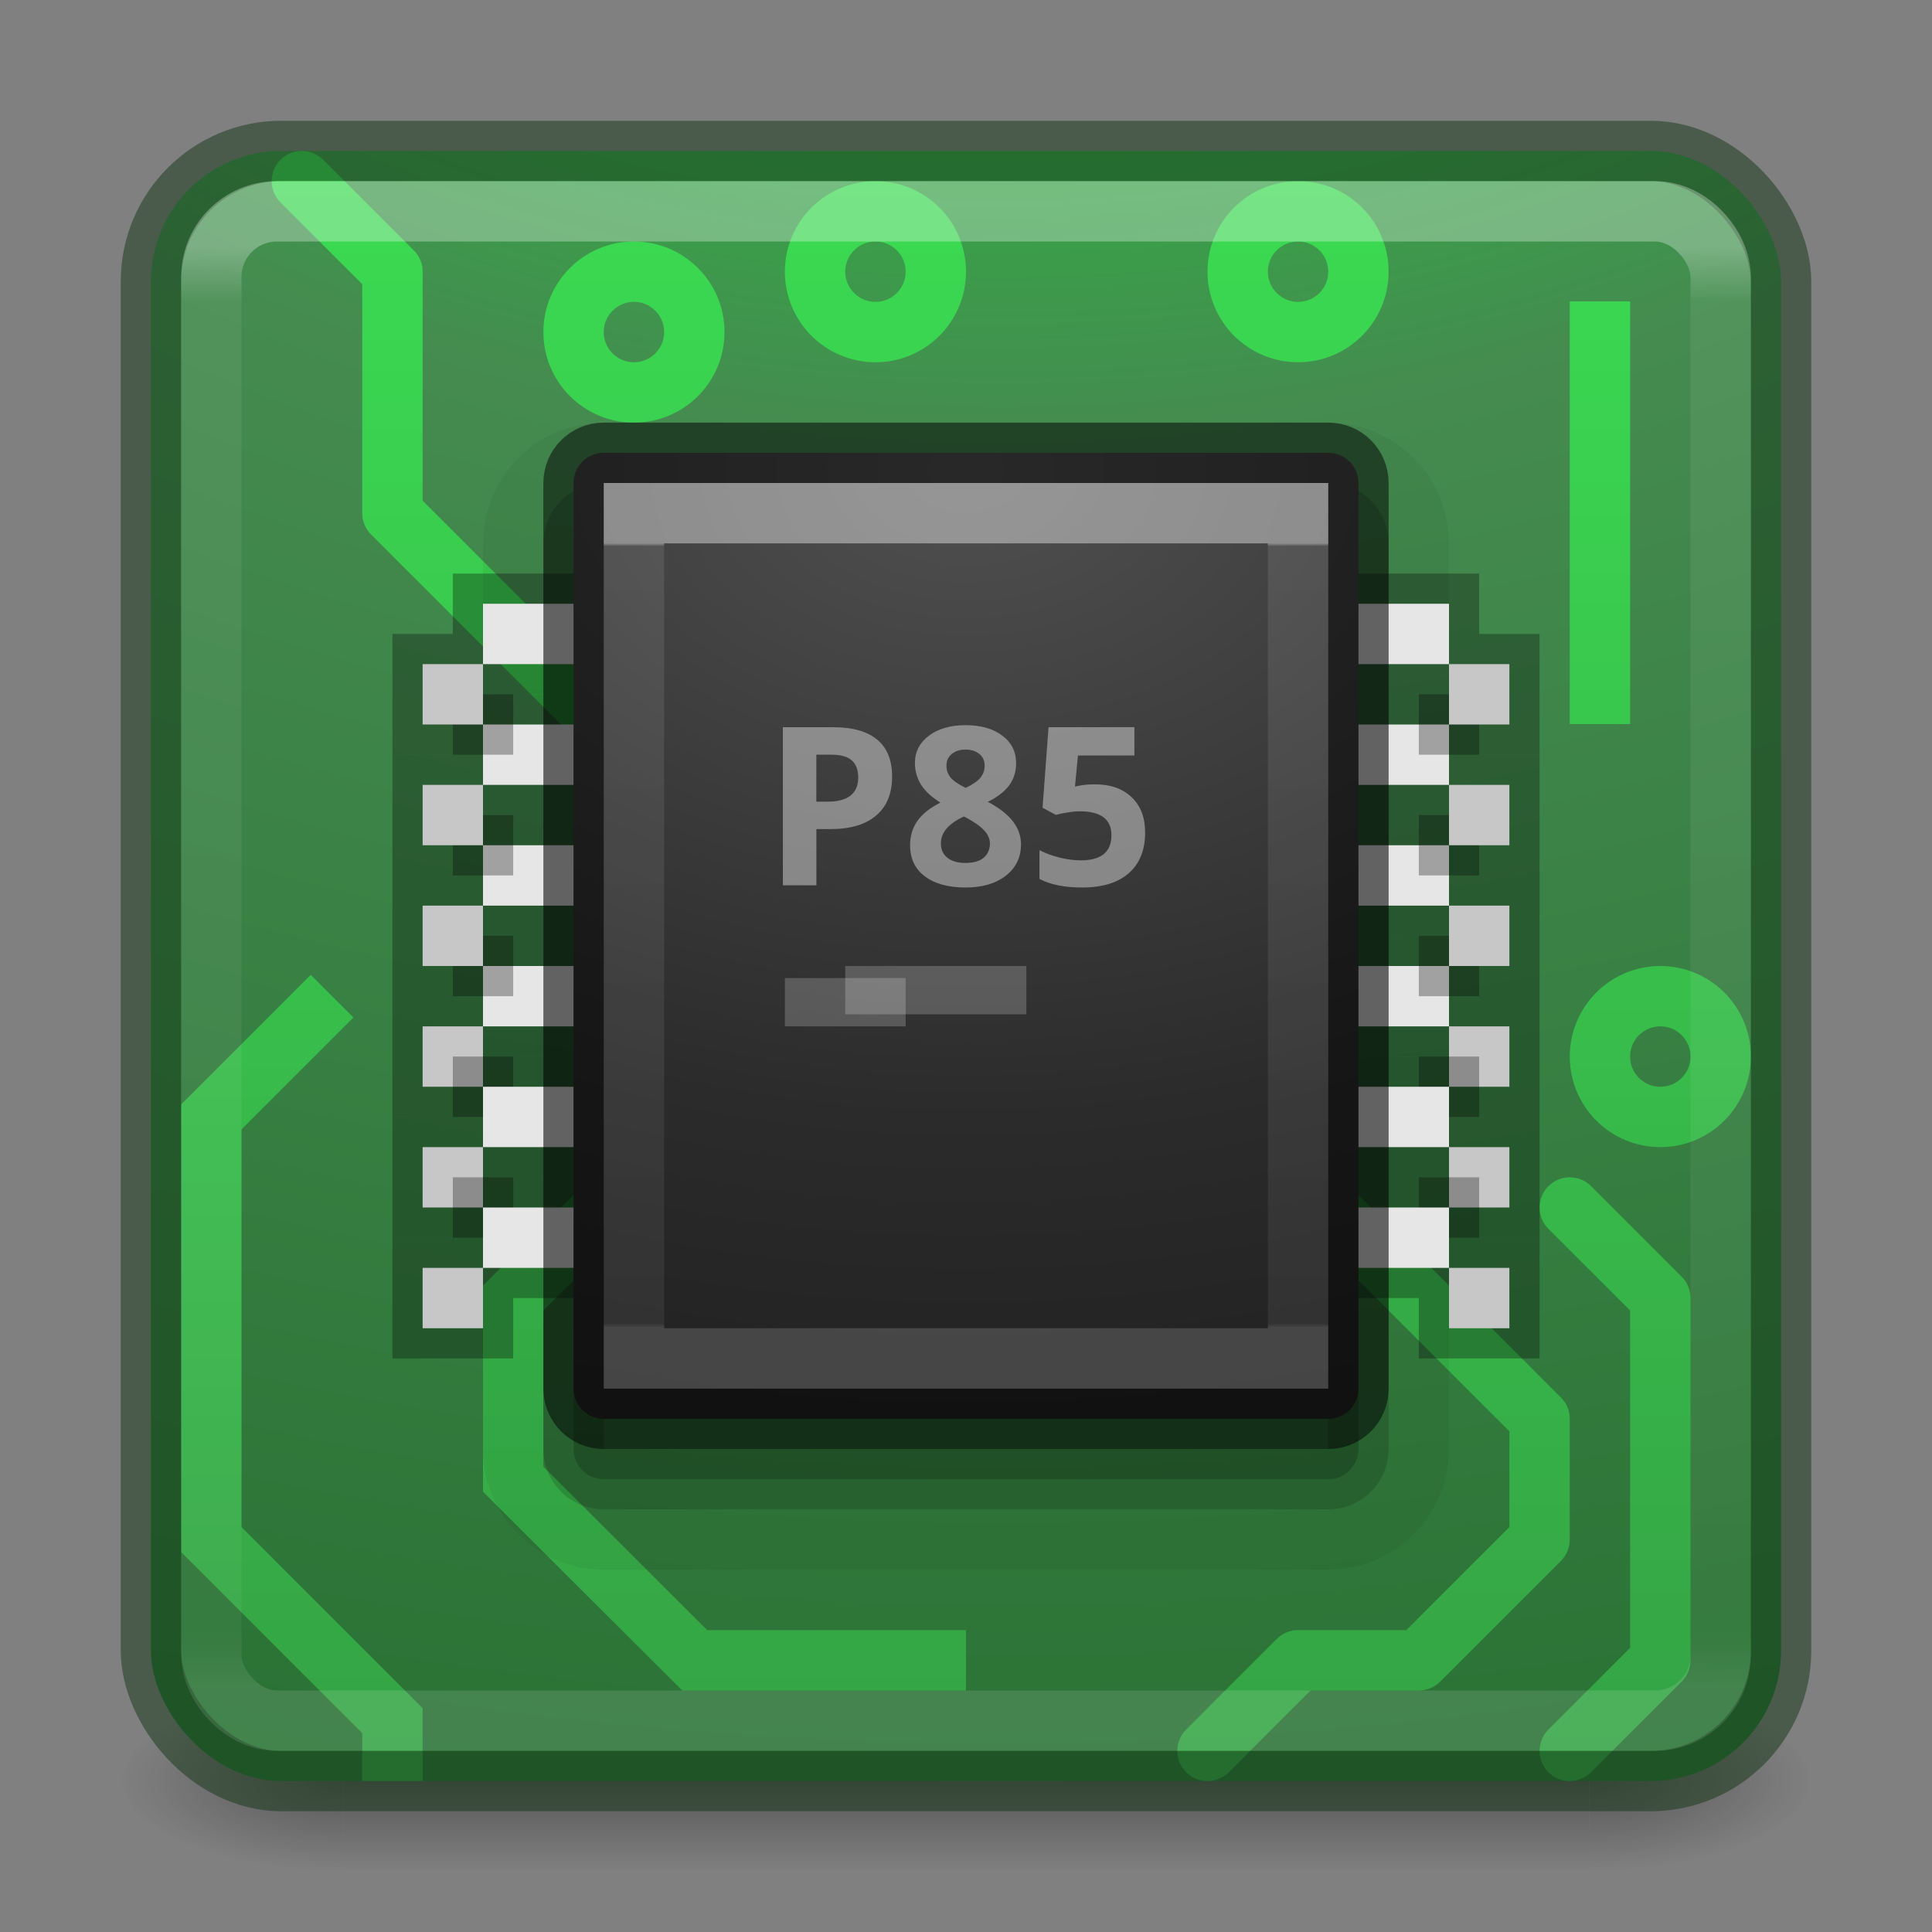 <?xml version="1.0" encoding="UTF-8" standalone="no"?>
<svg
   xmlns:dc="http://purl.org/dc/elements/1.1/"
   xmlns:cc="http://creativecommons.org/ns#"
   xmlns:rdf="http://www.w3.org/1999/02/22-rdf-syntax-ns#"
   xmlns:svg="http://www.w3.org/2000/svg"
   xmlns="http://www.w3.org/2000/svg"
   xmlns:xlink="http://www.w3.org/1999/xlink"
   version="1.1"
   width="32"
   height="32"
   id="svg4588">
  <rect width="100%" height="100%" fill="#808080" stroke="none"/>
  <defs
     id="defs4590">
    <linearGradient
       id="linearGradient4394">
      <stop
         style="stop-color:#35a445;stop-opacity:1"
         offset="0"
         id="stop4396" />
      <stop
         style="stop-color:#3bda52;stop-opacity:1"
         offset="1"
         id="stop4398" />
    </linearGradient>
    <linearGradient
       x1="38.546"
       y1="6.374"
       x2="38.546"
       y2="41.679"
       id="linearGradient3483"
       xlink:href="#linearGradient3924-0"
       gradientUnits="userSpaceOnUse"
       gradientTransform="matrix(0.676,0,0,0.676,-0.216,-0.216)" />
    <linearGradient
       id="linearGradient3924-0">
      <stop
         id="stop3926-6"
         style="stop-color:#ffffff;stop-opacity:1"
         offset="0" />
      <stop
         id="stop3928-3"
         style="stop-color:#ffffff;stop-opacity:0.235"
         offset="0.038" />
      <stop
         id="stop3930-2"
         style="stop-color:#ffffff;stop-opacity:0.157"
         offset="0.962" />
      <stop
         id="stop3932-62"
         style="stop-color:#ffffff;stop-opacity:0.392"
         offset="1" />
    </linearGradient>
    <radialGradient
       cx="6.73"
       cy="9.957"
       r="12.672"
       fx="6.2"
       fy="9.957"
       id="radialGradient4388"
       xlink:href="#linearGradient2867-449-88-871-390-598-476-591-434-148-57-177-8-3-3-6-4-8-8-8-5"
       gradientUnits="userSpaceOnUse"
       gradientTransform="matrix(0,6.575,-8.072,0,96.952,-56.111)" />
    <linearGradient
       id="linearGradient2867-449-88-871-390-598-476-591-434-148-57-177-8-3-3-6-4-8-8-8-5">
      <stop
         id="stop3750-1-0-7-6-6-1-3-9-3"
         style="stop-color:#00ff27;stop-opacity:1"
         offset="0" />
      <stop
         id="stop3752-3-7-4-0-32-8-923-0-7"
         style="stop-color:#458b50;stop-opacity:1"
         offset="0.262" />
      <stop
         id="stop3754-1-8-5-2-7-6-7-1-9"
         style="stop-color:#176121;stop-opacity:1"
         offset="0.705" />
      <stop
         id="stop3756-1-6-2-6-6-1-96-6-0"
         style="stop-color:#2b5131;stop-opacity:1"
         offset="1" />
    </linearGradient>
    <radialGradient
       cx="4.993"
       cy="43.5"
       r="2.5"
       fx="4.993"
       fy="43.5"
       id="radialGradient3493"
       xlink:href="#linearGradient3688-166-749-6"
       gradientUnits="userSpaceOnUse"
       gradientTransform="matrix(2.004,0,0,1.4,27.988,-17.4)" />
    <linearGradient
       id="linearGradient3688-166-749-6">
      <stop
         id="stop2883-8"
         style="stop-color:#181818;stop-opacity:1"
         offset="0" />
      <stop
         id="stop2885-3"
         style="stop-color:#181818;stop-opacity:0"
         offset="1" />
    </linearGradient>
    <radialGradient
       cx="4.993"
       cy="43.5"
       r="2.5"
       fx="4.993"
       fy="43.5"
       id="radialGradient3495"
       xlink:href="#linearGradient3688-464-309-7"
       gradientUnits="userSpaceOnUse"
       gradientTransform="matrix(2.004,0,0,1.4,-20.012,-104.4)" />
    <linearGradient
       id="linearGradient3688-464-309-7">
      <stop
         id="stop2889-0"
         style="stop-color:#181818;stop-opacity:1"
         offset="0" />
      <stop
         id="stop2891-66"
         style="stop-color:#181818;stop-opacity:0"
         offset="1" />
    </linearGradient>
    <linearGradient
       x1="25.058"
       y1="47.028"
       x2="25.058"
       y2="39.999"
       id="linearGradient3497"
       xlink:href="#linearGradient3702-501-757-3"
       gradientUnits="userSpaceOnUse" />
    <linearGradient
       id="linearGradient3702-501-757-3">
      <stop
         id="stop2895-3"
         style="stop-color:#181818;stop-opacity:0"
         offset="0" />
      <stop
         id="stop2897-28"
         style="stop-color:#181818;stop-opacity:1"
         offset="0.5" />
      <stop
         id="stop2899-8"
         style="stop-color:#181818;stop-opacity:0"
         offset="1" />
    </linearGradient>
    <radialGradient
       cx="7.496"
       cy="8.45"
       r="20"
       fx="7.496"
       fy="8.45"
       id="radialGradient4900"
       xlink:href="#linearGradient2867-449-88-871-390-598-476-591-434-148-57-177-8-3-3-6-4-8-8-8-5-9-4-5"
       gradientUnits="userSpaceOnUse"
       gradientTransform="matrix(7.5648508e-8,2.058,-2.951,0,40.934,-7.675)" />
    <linearGradient
       id="linearGradient2867-449-88-871-390-598-476-591-434-148-57-177-8-3-3-6-4-8-8-8-5-9-4-5">
      <stop
         id="stop3750-1-0-7-6-6-1-3-9-3-3-3-6"
         style="stop-color:#505050;stop-opacity:1"
         offset="0" />
      <stop
         id="stop3752-3-7-4-0-32-8-923-0-7-1-1-4"
         style="stop-color:#2b2b2b;stop-opacity:1"
         offset="0.262" />
      <stop
         id="stop3754-1-8-5-2-7-6-7-1-9-8-6-2"
         style="stop-color:#0a0a0a;stop-opacity:1"
         offset="0.705" />
      <stop
         id="stop3756-1-6-2-6-6-1-96-6-0-0-6-2"
         style="stop-color:#000000;stop-opacity:1"
         offset="1" />
    </linearGradient>
    <linearGradient
       x1="24"
       y1="6.733"
       x2="24"
       y2="38.8"
       id="linearGradient4898"
       xlink:href="#linearGradient3967"
       gradientUnits="userSpaceOnUse"
       gradientTransform="matrix(0.297,0,0,0.405,8.865,6.27)" />
    <linearGradient
       id="linearGradient3967">
      <stop
         id="stop3969"
         style="stop-color:#ffffff;stop-opacity:1"
         offset="0" />
      <stop
         id="stop3971"
         style="stop-color:#ffffff;stop-opacity:0.235"
         offset="0.004" />
      <stop
         id="stop3973"
         style="stop-color:#ffffff;stop-opacity:0.157"
         offset="0.995" />
      <stop
         id="stop3975"
         style="stop-color:#ffffff;stop-opacity:0.392"
         offset="1" />
    </linearGradient>
    <linearGradient
       xlink:href="#linearGradient4394"
       id="linearGradient4400"
       x1="55"
       y1="29"
       x2="55"
       y2="3"
       gradientUnits="userSpaceOnUse" />
  </defs>
  <g
     style="display:inline"
     id="g2036-2"
     transform="matrix(0.7,0,0,0.333,-0.8,15.333)">
    <g
       style="opacity:0.4"
       id="g3712-3"
       transform="matrix(1.053,0,0,1.286,-1.263,-13.429)">
      <rect
         style="fill:url(#radialGradient3493);fill-opacity:1;stroke:none"
         id="rect2801-0"
         y="40"
         x="38"
         height="7"
         width="5" />
      <rect
         style="fill:url(#radialGradient3495);fill-opacity:1;stroke:none"
         id="rect3696-2"
         transform="scale(-1,-1)"
         y="-47"
         x="-10"
         height="7"
         width="5" />
      <rect
         style="fill:url(#linearGradient3497);fill-opacity:1;stroke:none"
         id="rect3700-1"
         y="40"
         x="10"
         height="7"
         width="28" />
    </g>
  </g>
  <rect
     style="color:#000000;display:inline;overflow:visible;visibility:visible;fill:url(#radialGradient4388);fill-opacity:1;fill-rule:nonzero;stroke:none;stroke-width:1;marker:none;enable-background:accumulate"
     id="rect5505"
     y="2.5"
     x="2.5"
     ry="2.16"
     rx="2.16"
     height="27"
     width="27" />
  <g
     id="g4347"
     transform="translate(-37,0)"
     style="stroke:url(#linearGradient4400);stroke-opacity:1">
    <circle
       r="1"
       cy="4.5"
       cx="51.5"
       id="path4238"
       style="opacity:1;fill:none;fill-opacity:1;stroke:url(#linearGradient4400);stroke-width:1;stroke-linecap:square;stroke-linejoin:miter;stroke-miterlimit:4;stroke-dasharray:none;stroke-opacity:1" />
    <path
       id="path4305"
       d="M 52.507,4.5 57.5,4.5"
       style="fill:none;fill-rule:evenodd;stroke:url(#linearGradient4400);stroke-width:1px;stroke-linecap:square;stroke-linejoin:miter;stroke-opacity:1" />
    <circle
       style="opacity:1;fill:none;fill-opacity:1;stroke:url(#linearGradient4400);stroke-width:1;stroke-linecap:square;stroke-linejoin:miter;stroke-miterlimit:4;stroke-dasharray:none;stroke-opacity:1"
       id="circle4307"
       cx="58.5"
       cy="4.5"
       r="1" />
    <circle
       r="1"
       cy="4.5"
       cx="63.5"
       id="circle4309"
       style="opacity:1;fill:none;fill-opacity:1;stroke:url(#linearGradient4400);stroke-width:1;stroke-linecap:square;stroke-linejoin:miter;stroke-miterlimit:4;stroke-dasharray:none;stroke-opacity:1" />
    <circle
       style="opacity:1;fill:none;fill-opacity:1;stroke:url(#linearGradient4400);stroke-width:1;stroke-linecap:square;stroke-linejoin:miter;stroke-miterlimit:4;stroke-dasharray:none;stroke-opacity:1"
       id="circle4311"
       cx="64.5"
       cy="17.5"
       r="1" />
    <circle
       r="1"
       cy="13.5"
       cx="41.5"
       id="circle4313"
       style="opacity:1;fill:none;fill-opacity:1;stroke:url(#linearGradient4400);stroke-width:1;stroke-linecap:square;stroke-linejoin:miter;stroke-miterlimit:4;stroke-dasharray:none;stroke-opacity:1" />
    <circle
       style="opacity:1;fill:none;fill-opacity:1;stroke:url(#linearGradient4400);stroke-width:1;stroke-linecap:square;stroke-linejoin:miter;stroke-miterlimit:4;stroke-dasharray:none;stroke-opacity:1"
       id="circle4315"
       cx="47.5"
       cy="5.5"
       r="1" />
    <path
       style="fill:none;fill-rule:evenodd;stroke:url(#linearGradient4400);stroke-width:1px;stroke-linecap:square;stroke-linejoin:miter;stroke-opacity:1"
       d="m 47.5,3 0,1.5"
       id="path4317" />
    <path
       id="path4319"
       d="m 63.5,5.493 0,6"
       style="fill:none;fill-rule:evenodd;stroke:url(#linearGradient4400);stroke-width:1px;stroke-linecap:square;stroke-linejoin:miter;stroke-opacity:1" />
    <path
       style="fill:none;fill-rule:evenodd;stroke:url(#linearGradient4400);stroke-width:1px;stroke-linecap:round;stroke-linejoin:round;stroke-opacity:1"
       d="m 62,16 3.5,-3.5 0,-6 L 66,6"
       id="path4321" />
    <path
       id="path4323"
       d="m 63,29 1.5,-1.5 0,-6 L 63,20"
       style="fill:none;fill-rule:evenodd;stroke:url(#linearGradient4400);stroke-width:1px;stroke-linecap:round;stroke-linejoin:round;stroke-opacity:1" />
    <path
       style="fill:none;fill-rule:evenodd;stroke:url(#linearGradient4400);stroke-width:1px;stroke-linecap:square;stroke-linejoin:miter;stroke-opacity:1"
       d="m 63.5,17.5 -6,0"
       id="path4325" />
    <path
       id="path4327"
       d="m 47,12 -3.5,-3.5 0,-4 L 42,3"
       style="fill:none;fill-rule:evenodd;stroke:url(#linearGradient4400);stroke-width:1px;stroke-linecap:round;stroke-linejoin:round;stroke-opacity:1" />
    <path
       style="fill:none;fill-rule:evenodd;stroke:url(#linearGradient4400);stroke-width:1px;stroke-linecap:butt;stroke-linejoin:round;stroke-opacity:1"
       d="m 47,15 -5.5,-5.5 0,-3 -1,-1 -0.5,0"
       id="path4329" />
    <path
       style="fill:none;fill-rule:evenodd;stroke:url(#linearGradient4400);stroke-width:1px;stroke-linecap:round;stroke-linejoin:round;stroke-opacity:1"
       d="m 59,20 3.5,3.5 0,2 -2,2 -2,0 L 57,29"
       id="path4331" />
    <circle
       transform="scale(-1,1)"
       style="opacity:1;fill:none;fill-opacity:1;stroke:url(#linearGradient4400);stroke-width:1;stroke-linecap:square;stroke-linejoin:miter;stroke-miterlimit:4;stroke-dasharray:none;stroke-opacity:1"
       id="circle4333"
       cx="-53.507"
       cy="27.5"
       r="1" />
    <path
       style="fill:none;fill-rule:evenodd;stroke:url(#linearGradient4400);stroke-width:1px;stroke-linecap:square;stroke-linejoin:miter;stroke-opacity:1"
       d="m 52.5,27.5 -3.993,0 -3.007,-3 0,-3 2,-2"
       id="path4335" />
    <path
       id="path4339"
       d="m 45.5,29.5 0,-2 -3,-3 0,-4 0,0"
       style="fill:none;fill-rule:evenodd;stroke:url(#linearGradient4400);stroke-width:1px;stroke-linecap:butt;stroke-linejoin:miter;stroke-opacity:1" />
    <path
       id="path4341"
       d="m 42.5,16.5 -2,2 0,7 3,3 0,1 0,0"
       style="fill:none;fill-rule:evenodd;stroke:url(#linearGradient4400);stroke-width:1px;stroke-linecap:butt;stroke-linejoin:miter;stroke-opacity:1" />
    <path
       id="path4345"
       d="m 61.5,6.5 0,1 -3,3"
       style="fill:none;fill-rule:evenodd;stroke:url(#linearGradient4400);stroke-width:1px;stroke-linecap:square;stroke-linejoin:miter;stroke-opacity:1" />
  </g>
  <rect
     style="color:#000000;display:inline;overflow:visible;visibility:visible;opacity:0.5;fill:none;stroke:#153719;stroke-width:1;stroke-linecap:round;stroke-linejoin:round;stroke-miterlimit:4;stroke-dasharray:none;stroke-dashoffset:0;stroke-opacity:1;marker:none;enable-background:accumulate"
     id="rect5505-6"
     y="2.5"
     x="2.5"
     ry="2.16"
     rx="2.16"
     height="27"
     width="27" />
  <rect
     style="opacity:0.3;fill:none;stroke:url(#linearGradient3483);stroke-width:1;stroke-linecap:round;stroke-linejoin:round;stroke-miterlimit:4;stroke-dasharray:none;stroke-dashoffset:0;stroke-opacity:1"
     id="rect6741-7-4"
     y="3.5"
     x="3.5"
     ry="1.087"
     rx="1.087"
     height="25"
     width="25" />
  <use
     x="0"
     y="0"
     xlink:href="#g4274"
     id="use4286"
     transform="translate(0,6)"
     width="100%"
     height="100%" />
  <use
     height="100%"
     width="100%"
     transform="translate(0,8)"
     id="use4288"
     xlink:href="#g4274"
     y="0"
     x="0" />
  <use
     height="100%"
     width="100%"
     transform="translate(0,4)"
     id="use4284"
     xlink:href="#g4274"
     y="0"
     x="0" />
  <use
     x="0"
     y="0"
     xlink:href="#g4274"
     id="use4290"
     transform="translate(0,10)"
     width="100%"
     height="100%" />
  <use
     x="0"
     y="0"
     xlink:href="#g4274"
     id="use4282"
     transform="translate(0,2)"
     width="100%"
     height="100%" />
  <g
     id="g4274">
    <path
       id="rect4267"
       d="M 8 10 L 8 11 L 24 11 L 24 10 L 8 10 z M 24 11 L 24 12 L 25 12 L 25 11 L 24 11 z M 8 11 L 7 11 L 7 12 L 8 12 L 8 11 z "
       style="opacity:0.3;fill:none;fill-opacity:1;stroke:#000000;stroke-width:1;stroke-linejoin:miter;stroke-miterlimit:4;stroke-dasharray:none;stroke-opacity:1" />
    <rect
       style="opacity:1;fill:#f1f1f1;fill-opacity:1;stroke:none;stroke-width:1;stroke-linejoin:miter;stroke-miterlimit:4;stroke-dasharray:none;stroke-opacity:1"
       id="rect4226"
       width="16"
       height="1"
       x="8"
       y="10" />
    <rect
       y="11"
       x="7"
       height="1"
       width="1"
       id="rect4227"
       style="opacity:1;fill:#c7c7c7;fill-opacity:1;stroke:none;stroke-width:1;stroke-linejoin:miter;stroke-miterlimit:4;stroke-dasharray:none;stroke-opacity:1" />
    <rect
       style="opacity:1;fill:#c7c7c7;fill-opacity:1;stroke:none;stroke-width:1;stroke-linejoin:miter;stroke-miterlimit:4;stroke-dasharray:none;stroke-opacity:1"
       id="rect4229"
       width="1"
       height="1"
       x="24"
       y="11" />
  </g>
  <path
     id="rect4450"
     d="m 10,8.5 12,0 c 0.277,0 0.5,0.223 0.5,0.5 l 0,15 c 0,0.277 -0.223,0.5 -0.5,0.5 l -12,0 C 9.723,24.5 9.5,24.277 9.5,24 L 9.5,9 C 9.5,8.723 9.723,8.5 10,8.5 Z"
     style="color:#000000;display:inline;overflow:visible;visibility:visible;opacity:0.05;fill:#000000;fill-opacity:1;fill-rule:nonzero;stroke:#000000;stroke-width:3;stroke-linecap:round;stroke-linejoin:round;stroke-miterlimit:4;stroke-dasharray:none;stroke-dashoffset:0;stroke-opacity:1;marker:none;enable-background:accumulate" />
  <path
     id="rect4448"
     d="m 10,8.5 12,0 c 0.277,0 0.5,0.223 0.5,0.5 l 0,15 c 0,0.277 -0.223,0.5 -0.5,0.5 l -12,0 C 9.723,24.5 9.5,24.277 9.5,24 L 9.5,9 C 9.5,8.723 9.723,8.5 10,8.5 Z"
     style="color:#000000;display:inline;overflow:visible;visibility:visible;opacity:0.15;fill:#000000;fill-opacity:1;fill-rule:nonzero;stroke:#000000;stroke-width:1;stroke-linecap:round;stroke-linejoin:round;stroke-miterlimit:4;stroke-dasharray:none;stroke-dashoffset:0;stroke-opacity:1;marker:none;enable-background:accumulate" />
  <path
     id="rect5505-21"
     d="m 10,7.5 12,0 c 0.277,0 0.5,0.223 0.5,0.5 l 0,15 c 0,0.277 -0.223,0.5 -0.5,0.5 l -12,0 C 9.723,23.5 9.5,23.277 9.5,23 L 9.5,8 C 9.5,7.723 9.723,7.5 10,7.5 Z"
     style="color:#000000;display:inline;overflow:visible;visibility:visible;fill:url(#radialGradient4900);fill-opacity:1;fill-rule:nonzero;stroke:#000000;stroke-width:1;stroke-linecap:round;stroke-linejoin:round;stroke-miterlimit:4;stroke-dasharray:none;stroke-dashoffset:0;stroke-opacity:0.498;marker:none;enable-background:accumulate" />
  <path
     id="rect6741-1-6-5"
     d="m 10.5,8.5 11,0 0,14 -11,0 z"
     style="opacity:0.4;fill:none;stroke:url(#linearGradient4898);stroke-width:1;stroke-linecap:round;stroke-linejoin:miter;stroke-miterlimit:4;stroke-dasharray:none;stroke-dashoffset:0;stroke-opacity:1" />
  <path
     id="text4325"
     d="m 15.994,12.011 c -0.25,0 -0.451,0.058 -0.606,0.173 -0.155,0.116 -0.234,0.267 -0.234,0.454 0,0.128 0.033,0.247 0.099,0.354 0.066,0.108 0.173,0.208 0.323,0.302 -0.176,0.088 -0.304,0.191 -0.384,0.307 -0.079,0.116 -0.118,0.248 -0.118,0.397 0,0.223 0.081,0.396 0.245,0.517 C 15.482,14.638 15.707,14.7 15.994,14.7 c 0.275,0 0.497,-0.065 0.665,-0.195 0.168,-0.131 0.252,-0.305 0.252,-0.52 0,-0.136 -0.043,-0.261 -0.129,-0.374 -0.085,-0.115 -0.224,-0.225 -0.42,-0.33 0.165,-0.082 0.284,-0.176 0.358,-0.28 0.074,-0.105 0.11,-0.225 0.11,-0.358 0,-0.194 -0.077,-0.347 -0.231,-0.46 -0.153,-0.115 -0.355,-0.172 -0.606,-0.172 z m -3.027,0.034 0,2.619 0.555,0 0,-0.932 0.238,0 c 0.325,0 0.575,-0.074 0.751,-0.224 0.177,-0.149 0.265,-0.365 0.265,-0.646 0,-0.271 -0.082,-0.476 -0.248,-0.612 -0.165,-0.137 -0.408,-0.205 -0.725,-0.205 z m 4.4,0 -0.099,1.334 0.221,0.118 c 0.048,-0.014 0.11,-0.027 0.186,-0.039 0.076,-0.013 0.146,-0.02 0.209,-0.02 0.35,0 0.525,0.132 0.525,0.396 0,0.277 -0.169,0.416 -0.507,0.416 -0.112,0 -0.23,-0.015 -0.355,-0.046 -0.125,-0.032 -0.235,-0.073 -0.33,-0.123 l 0,0.477 c 0.179,0.094 0.414,0.142 0.705,0.142 0.336,0 0.594,-0.079 0.774,-0.237 0.18,-0.158 0.271,-0.382 0.271,-0.675 0,-0.247 -0.075,-0.443 -0.225,-0.585 -0.149,-0.142 -0.352,-0.212 -0.605,-0.212 -0.108,0 -0.197,0.008 -0.269,0.024 l -0.063,0.013 0.049,-0.515 0.935,0 0,-0.469 z m -1.376,0.37 c 0.093,0 0.17,0.024 0.229,0.072 0.06,0.048 0.089,0.113 0.089,0.195 0,0.075 -0.024,0.142 -0.07,0.199 -0.047,0.057 -0.128,0.114 -0.245,0.169 -0.121,-0.06 -0.204,-0.117 -0.251,-0.173 -0.045,-0.057 -0.067,-0.123 -0.067,-0.195 0,-0.081 0.029,-0.144 0.086,-0.192 0.059,-0.049 0.135,-0.075 0.229,-0.075 z m -2.47,0.085 0.252,0 c 0.152,0 0.263,0.031 0.334,0.093 0.072,0.062 0.108,0.158 0.108,0.288 0,0.129 -0.043,0.229 -0.128,0.297 -0.085,0.067 -0.212,0.1 -0.383,0.1 l -0.183,0 z m 2.445,1.023 c 0.152,0.079 0.261,0.153 0.328,0.224 0.068,0.069 0.102,0.144 0.102,0.224 0,0.097 -0.034,0.175 -0.102,0.235 -0.068,0.059 -0.171,0.087 -0.308,0.087 -0.124,0 -0.222,-0.029 -0.294,-0.086 -0.072,-0.057 -0.108,-0.137 -0.108,-0.239 0,-0.179 0.127,-0.327 0.381,-0.444 z"
     style="font-style:normal;font-variant:normal;font-weight:bold;font-stretch:normal;font-size:5px;line-height:125%;font-family:'Open Sans';-inkscape-font-specification:'Open Sans Bold';letter-spacing:0px;word-spacing:0px;opacity:0.4;fill:#ffffff;fill-opacity:1;stroke:none;stroke-width:1px;stroke-linecap:butt;stroke-linejoin:miter;stroke-opacity:1" />
  <rect
     style="opacity:0.2;fill:#ffffff;fill-opacity:1;stroke:none;stroke-width:3;stroke-linecap:round;stroke-linejoin:round;stroke-miterlimit:4;stroke-dasharray:none;stroke-opacity:1"
     id="rect4452"
     width="2"
     height="0.8"
     x="13"
     y="16.2" />
  <rect
     y="16"
     x="14"
     height="0.8"
     width="3"
     id="rect4454"
     style="opacity:0.2;fill:#ffffff;fill-opacity:1;stroke:none;stroke-width:3;stroke-linecap:round;stroke-linejoin:round;stroke-miterlimit:4;stroke-dasharray:none;stroke-opacity:1" />
</svg>
